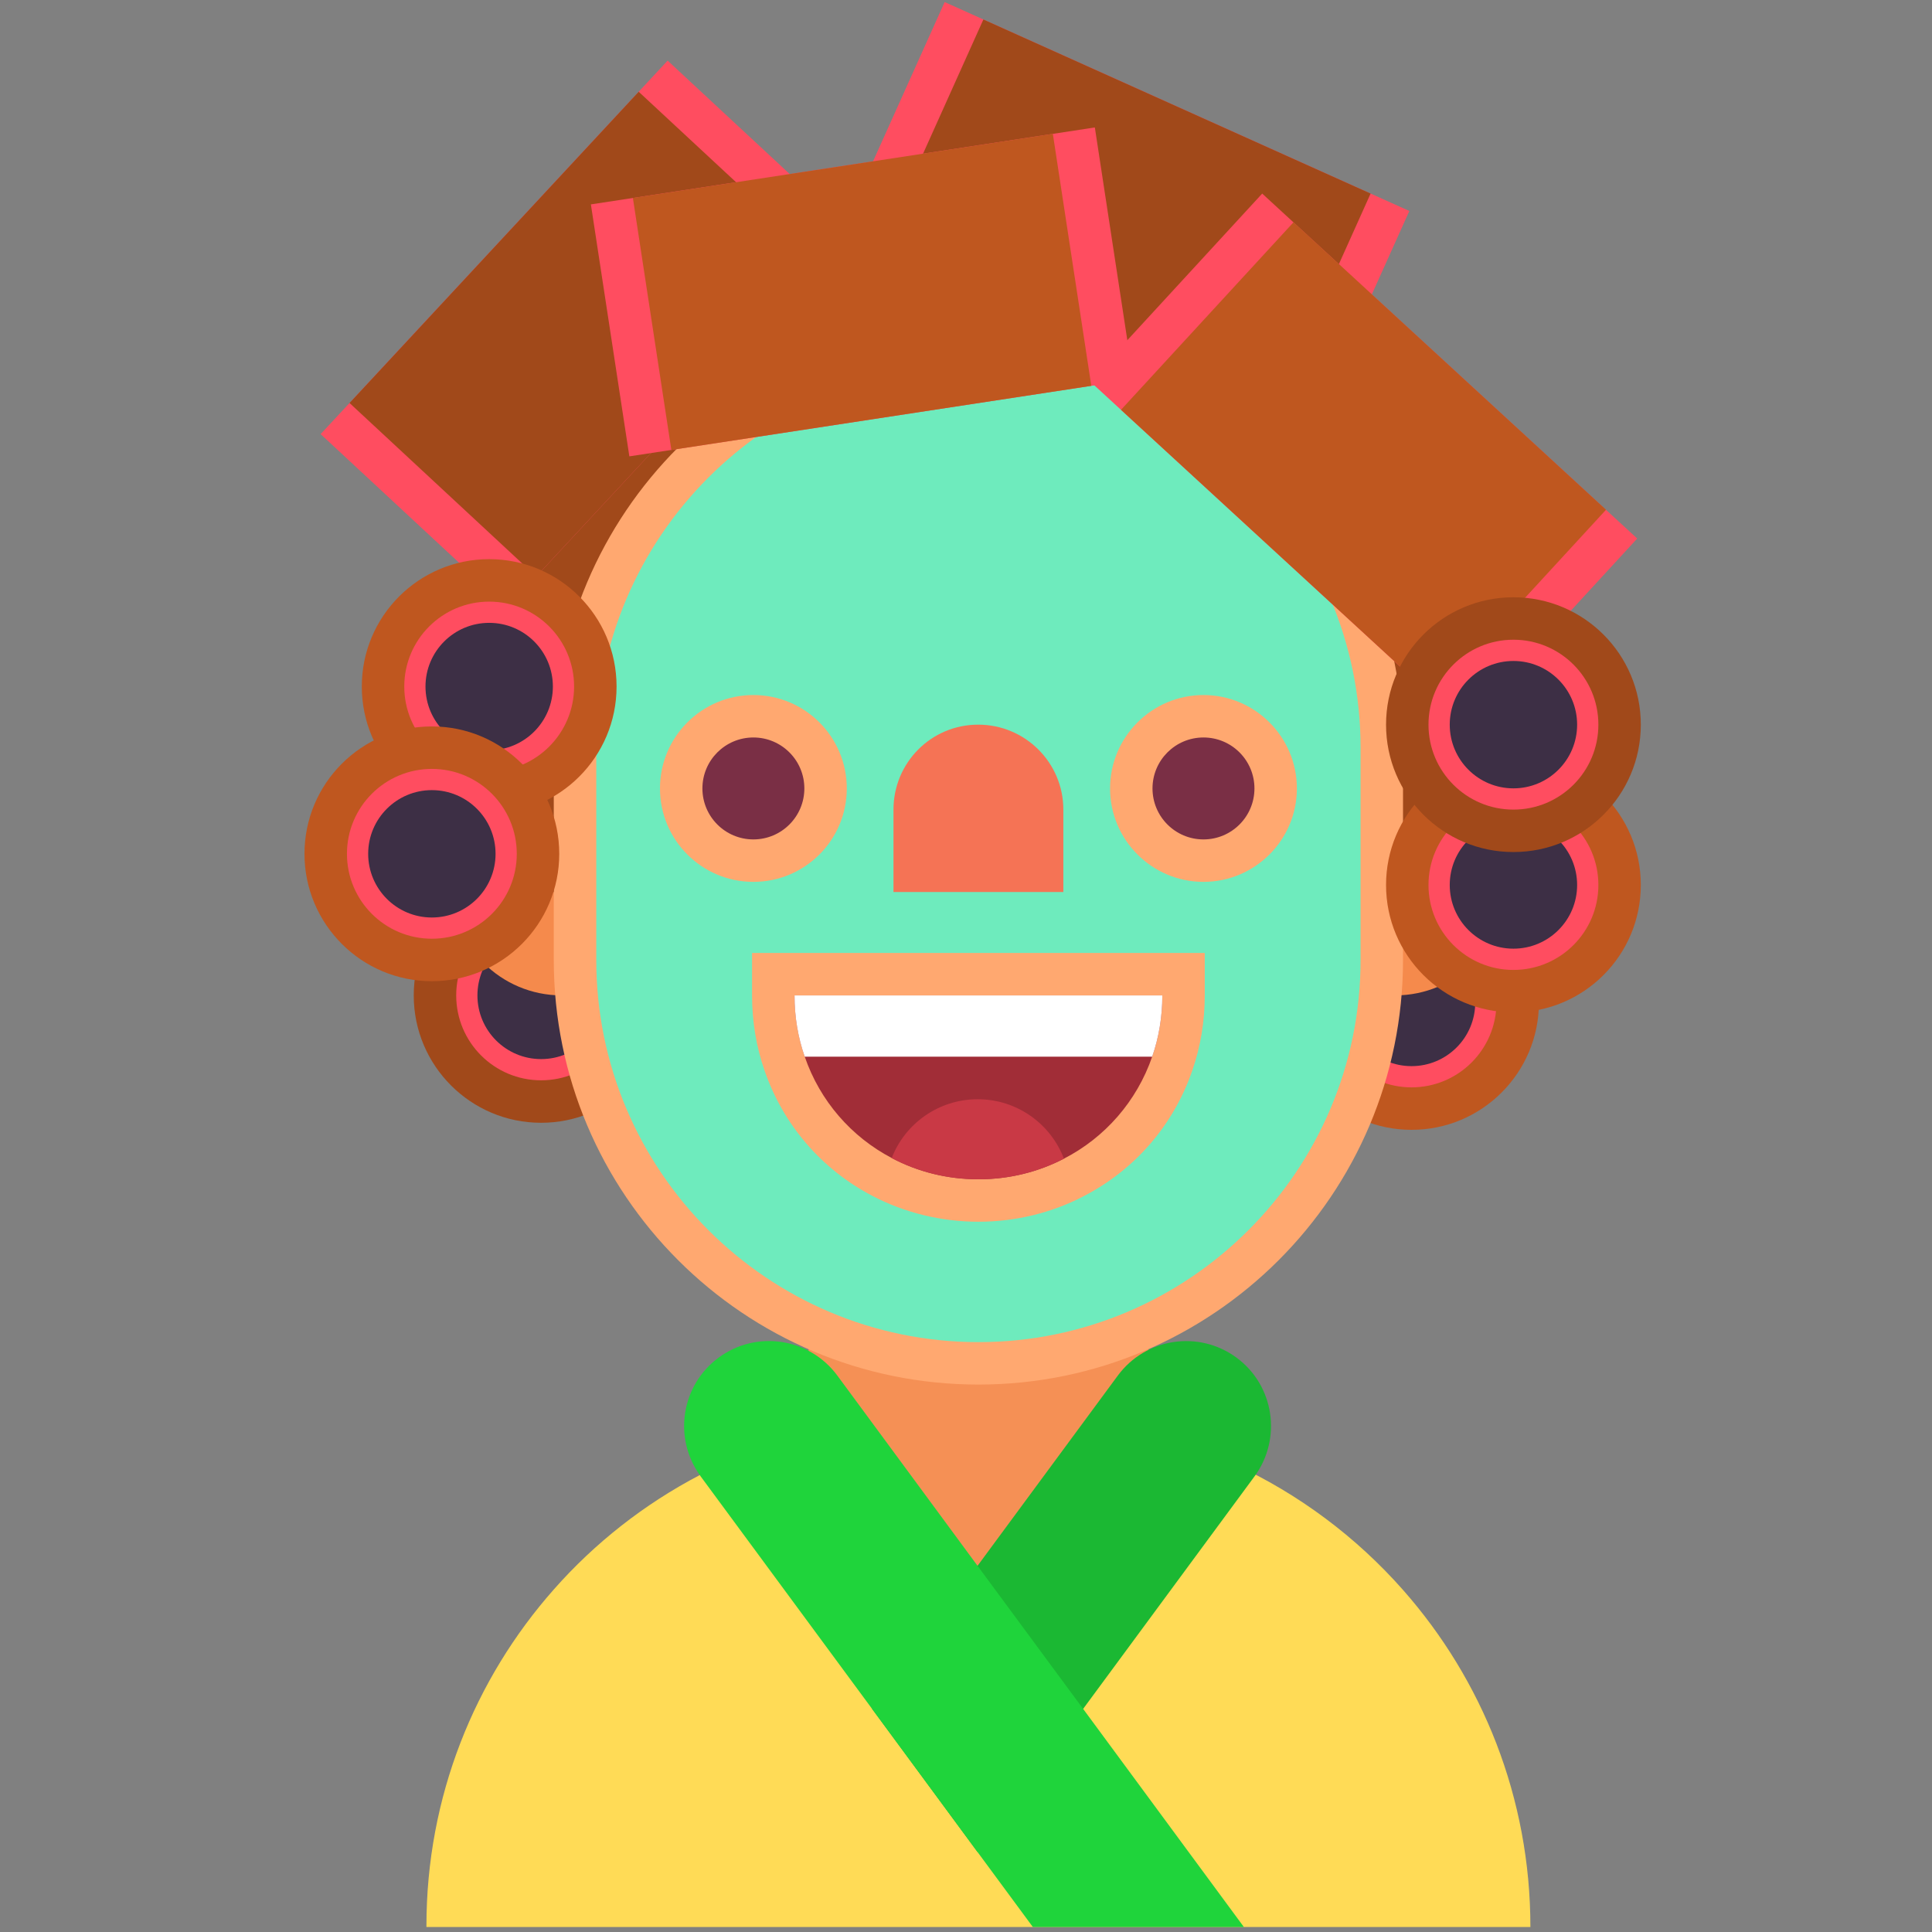 <?xml version="1.0" encoding="utf-8"?>
<!-- Generator: Adobe Illustrator 16.0.0, SVG Export Plug-In . SVG Version: 6.00 Build 0)  -->
<!DOCTYPE svg PUBLIC "-//W3C//DTD SVG 1.1//EN" "http://www.w3.org/Graphics/SVG/1.1/DTD/svg11.dtd">
<svg version="1.1" id="Layer_1" xmlns="http://www.w3.org/2000/svg" xmlns:xlink="http://www.w3.org/1999/xlink" x="0px" y="0px"
	 width="60px" height="60px" viewBox="0 0 60 60" enable-background="new 0 0 60 60" xml:space="preserve">
<rect x="0" y="0" width="60" height="60" fill="#808080" stroke="none"/>
<g>
	<g>
		<g>
			<circle fill="#BF571F" cx="43.837" cy="31.132" r="3.956"/>
			<circle fill="#FF4D60" cx="43.837" cy="31.132" r="2.637"/>
		</g>
		<circle fill="#3D2F45" cx="43.837" cy="31.132" r="1.978"/>
	</g>
	<g>
		<circle fill="#A1491A" cx="16.805" cy="30.913" r="3.956"/>
		<circle fill="#FF4D60" cx="16.805" cy="30.913" r="2.637"/>
		<circle fill="#3D2F45" cx="16.805" cy="30.913" r="1.978"/>
	</g>
	<g>
		<path fill="#F58A4C" d="M17.447,24.056h9.476v6.857h-9.476c-1.896,0-3.434-1.537-3.434-3.434v0.005
			C14.013,25.588,15.55,24.056,17.447,24.056z"/>
		<path fill="#F58A4C" d="M43.325,24.056H33.78v6.857h9.545c1.896,0,3.434-1.537,3.434-3.434v0.005
			C46.759,25.588,45.222,24.056,43.325,24.056z"/>
	</g>
	<path fill="#FFDB56" d="M47.528,59.845H13.243v-0.032c0-4.008,1.493-7.666,3.956-10.451c1.274-1.445,2.812-2.653,4.534-3.553
		c1.63-0.852,3.423-1.427,5.325-1.664c0.646-0.081,1.308-0.124,1.978-0.124h2.669c4.726,0,8.97,2.073,11.867,5.356
		C46.035,52.168,47.528,55.831,47.528,59.845z"/>
	<path fill="#F59055" d="M30.403,50.582h-0.009c-2.913,0-5.283-2.361-5.283-5.275v-5.208H35.66v5.208
		C35.66,48.221,33.316,50.582,30.403,50.582z"/>
	<path fill="#A1491A" d="M45.42,23.22v4.484H15.354V23.22c0-8.289,6.744-15.033,15.033-15.033
		C38.677,8.188,45.42,14.931,45.42,23.22z"/>
	<path fill="#FFA870" d="M43.572,29.812c0,7.283-5.904,13.187-13.187,13.187l0,0c-7.282,0-13.187-5.903-13.187-13.187v-6.593
		c0-7.282,5.904-13.187,13.187-13.187l0,0c7.282,0,13.187,5.904,13.187,13.187V29.812z"/>
	<path fill="#6EEBBD" d="M30.386,41.681c-6.544,0-11.868-5.323-11.868-11.868v-6.593c0-6.543,5.324-11.868,11.868-11.868
		s11.868,5.324,11.868,11.868v6.593C42.254,36.357,36.93,41.681,30.386,41.681z"/>
	<circle fill="#FFA870" cx="23.397" cy="24.486" r="2.901"/>
	<circle fill="#7A2F45" cx="23.397" cy="24.486" r="1.583"/>
	<path fill="#FFA870" d="M37.375,27.387c-1.6,0-2.901-1.301-2.901-2.901c0-1.6,1.302-2.901,2.901-2.901s2.901,1.301,2.901,2.901
		C40.276,26.085,38.975,27.387,37.375,27.387z"/>
	<circle fill="#7A2F45" cx="37.375" cy="24.486" r="1.583"/>
	<path fill="#F57355" d="M33.023,27.703h-5.275v-2.561c0-1.456,1.172-2.637,2.628-2.637h0.005c1.457,0,2.642,1.181,2.642,2.637
		V27.703z"/>
	<path fill="#FFA870" d="M30.386,37.942c-1.158,0-2.303-0.28-3.31-0.812c-1.571-0.825-2.755-2.205-3.333-3.885
		c-0.256-0.735-0.387-1.522-0.387-2.332v-1.318h14.059v1.318c0,0.809-0.131,1.595-0.389,2.338c-0.583,1.693-1.784,3.082-3.381,3.903
		C32.656,37.67,31.527,37.942,30.386,37.942z"/>
	<path fill="#A12D37" d="M36.097,30.913c0,0.672-0.11,1.313-0.315,1.903c-0.479,1.388-1.468,2.512-2.74,3.167
		c-0.793,0.412-1.697,0.641-2.655,0.641c-0.973,0-1.89-0.235-2.693-0.66c-1.255-0.658-2.229-1.772-2.702-3.147
		c-0.206-0.59-0.316-1.231-0.316-1.903H36.097z"/>
	<path fill="#FFFFFF" d="M36.097,30.913c0,0.672-0.11,1.313-0.315,1.903H24.991c-0.206-0.59-0.316-1.231-0.316-1.903H36.097z"/>
	<path fill="#C93945" d="M33.041,35.983c-0.793,0.412-1.697,0.641-2.655,0.641c-0.973,0-1.89-0.235-2.693-0.66
		c0.415-1.07,1.454-1.826,2.671-1.826C31.586,34.138,32.63,34.903,33.041,35.983z"/>
	<path fill="#1BB833" d="M38.959,45.852l-5.321,7.218l-3.279,4.447l-3.276-4.447l3.276-4.443l4.354-5.905
		c0.865-1.174,2.517-1.422,3.688-0.559C39.573,43.026,39.821,44.678,38.959,45.852z"/>
	<path fill="#1FD43B" d="M38.63,59.845h-6.554l-1.717-2.328l-3.276-4.447l-5.322-7.218c-0.011-0.014-0.021-0.029-0.029-0.043
		c-0.831-1.171-0.572-2.793,0.585-3.646c1.173-0.866,2.824-0.615,3.689,0.559l1.05,1.424l3.302,4.481l3.279,4.443L38.63,59.845z"/>
	<g>
		
			<rect x="27.025" y="2.956" transform="matrix(0.912 0.41 -0.41 0.912 5.902 -13.712)" fill="#FF4D60" width="15.824" height="7.912"/>
		
			<rect x="28.344" y="2.956" transform="matrix(0.912 0.41 -0.41 0.912 5.902 -13.712)" fill="#A1491A" width="13.186" height="7.912"/>
	</g>
	<g>
		
			<rect x="10.323" y="6.425" transform="matrix(0.681 -0.733 0.733 0.681 -1.782 16.673)" fill="#FF4D60" width="15.824" height="7.912"/>
		
			<rect x="11.641" y="6.425" transform="matrix(0.681 -0.733 0.733 0.681 -1.782 16.673)" fill="#A1491A" width="13.187" height="7.912"/>
	</g>
	<g>
		
			<rect x="34.411" y="10.335" transform="matrix(0.736 0.677 -0.677 0.736 20.869 -24.891)" fill="#FF4D60" width="15.824" height="7.912"/>
		
			<rect x="35.73" y="10.334" transform="matrix(0.736 0.677 -0.677 0.736 20.87 -24.892)" fill="#BF571F" width="13.187" height="7.913"/>
	</g>
	<g>
		
			<rect x="18.85" y="5.098" transform="matrix(0.989 -0.151 0.151 0.989 -1.062 4.152)" fill="#FF4D60" width="15.825" height="7.912"/>
		
			<rect x="20.169" y="5.098" transform="matrix(0.989 -0.151 0.151 0.989 -1.062 4.152)" fill="#BF571F" width="13.187" height="7.912"/>
	</g>
	<g>
		<g>
			<circle fill="#BF571F" cx="47.001" cy="27.484" r="3.956"/>
			<circle fill="#FF4D60" cx="47.001" cy="27.484" r="2.638"/>
		</g>
		<circle fill="#3D2F45" cx="47.001" cy="27.484" r="1.978"/>
	</g>
	<g>
		<circle fill="#A1491A" cx="47.001" cy="22.505" r="3.956"/>
		<circle fill="#FF4D60" cx="47.001" cy="22.505" r="2.638"/>
		<circle fill="#3D2F45" cx="47.001" cy="22.505" r="1.978"/>
	</g>
	<g>
		<g>
			<circle fill="#BF571F" cx="15.192" cy="21.321" r="3.956"/>
			<circle fill="#FF4D60" cx="15.192" cy="21.321" r="2.637"/>
		</g>
		<circle fill="#3D2F45" cx="15.192" cy="21.321" r="1.978"/>
	</g>
	<g>
		<g>
			<circle fill="#BF571F" cx="13.412" cy="26.516" r="3.956"/>
			<circle fill="#FF4D60" cx="13.412" cy="26.516" r="2.637"/>
		</g>
		<circle fill="#3D2F45" cx="13.412" cy="26.516" r="1.978"/>
	</g>
</g>
</svg>
